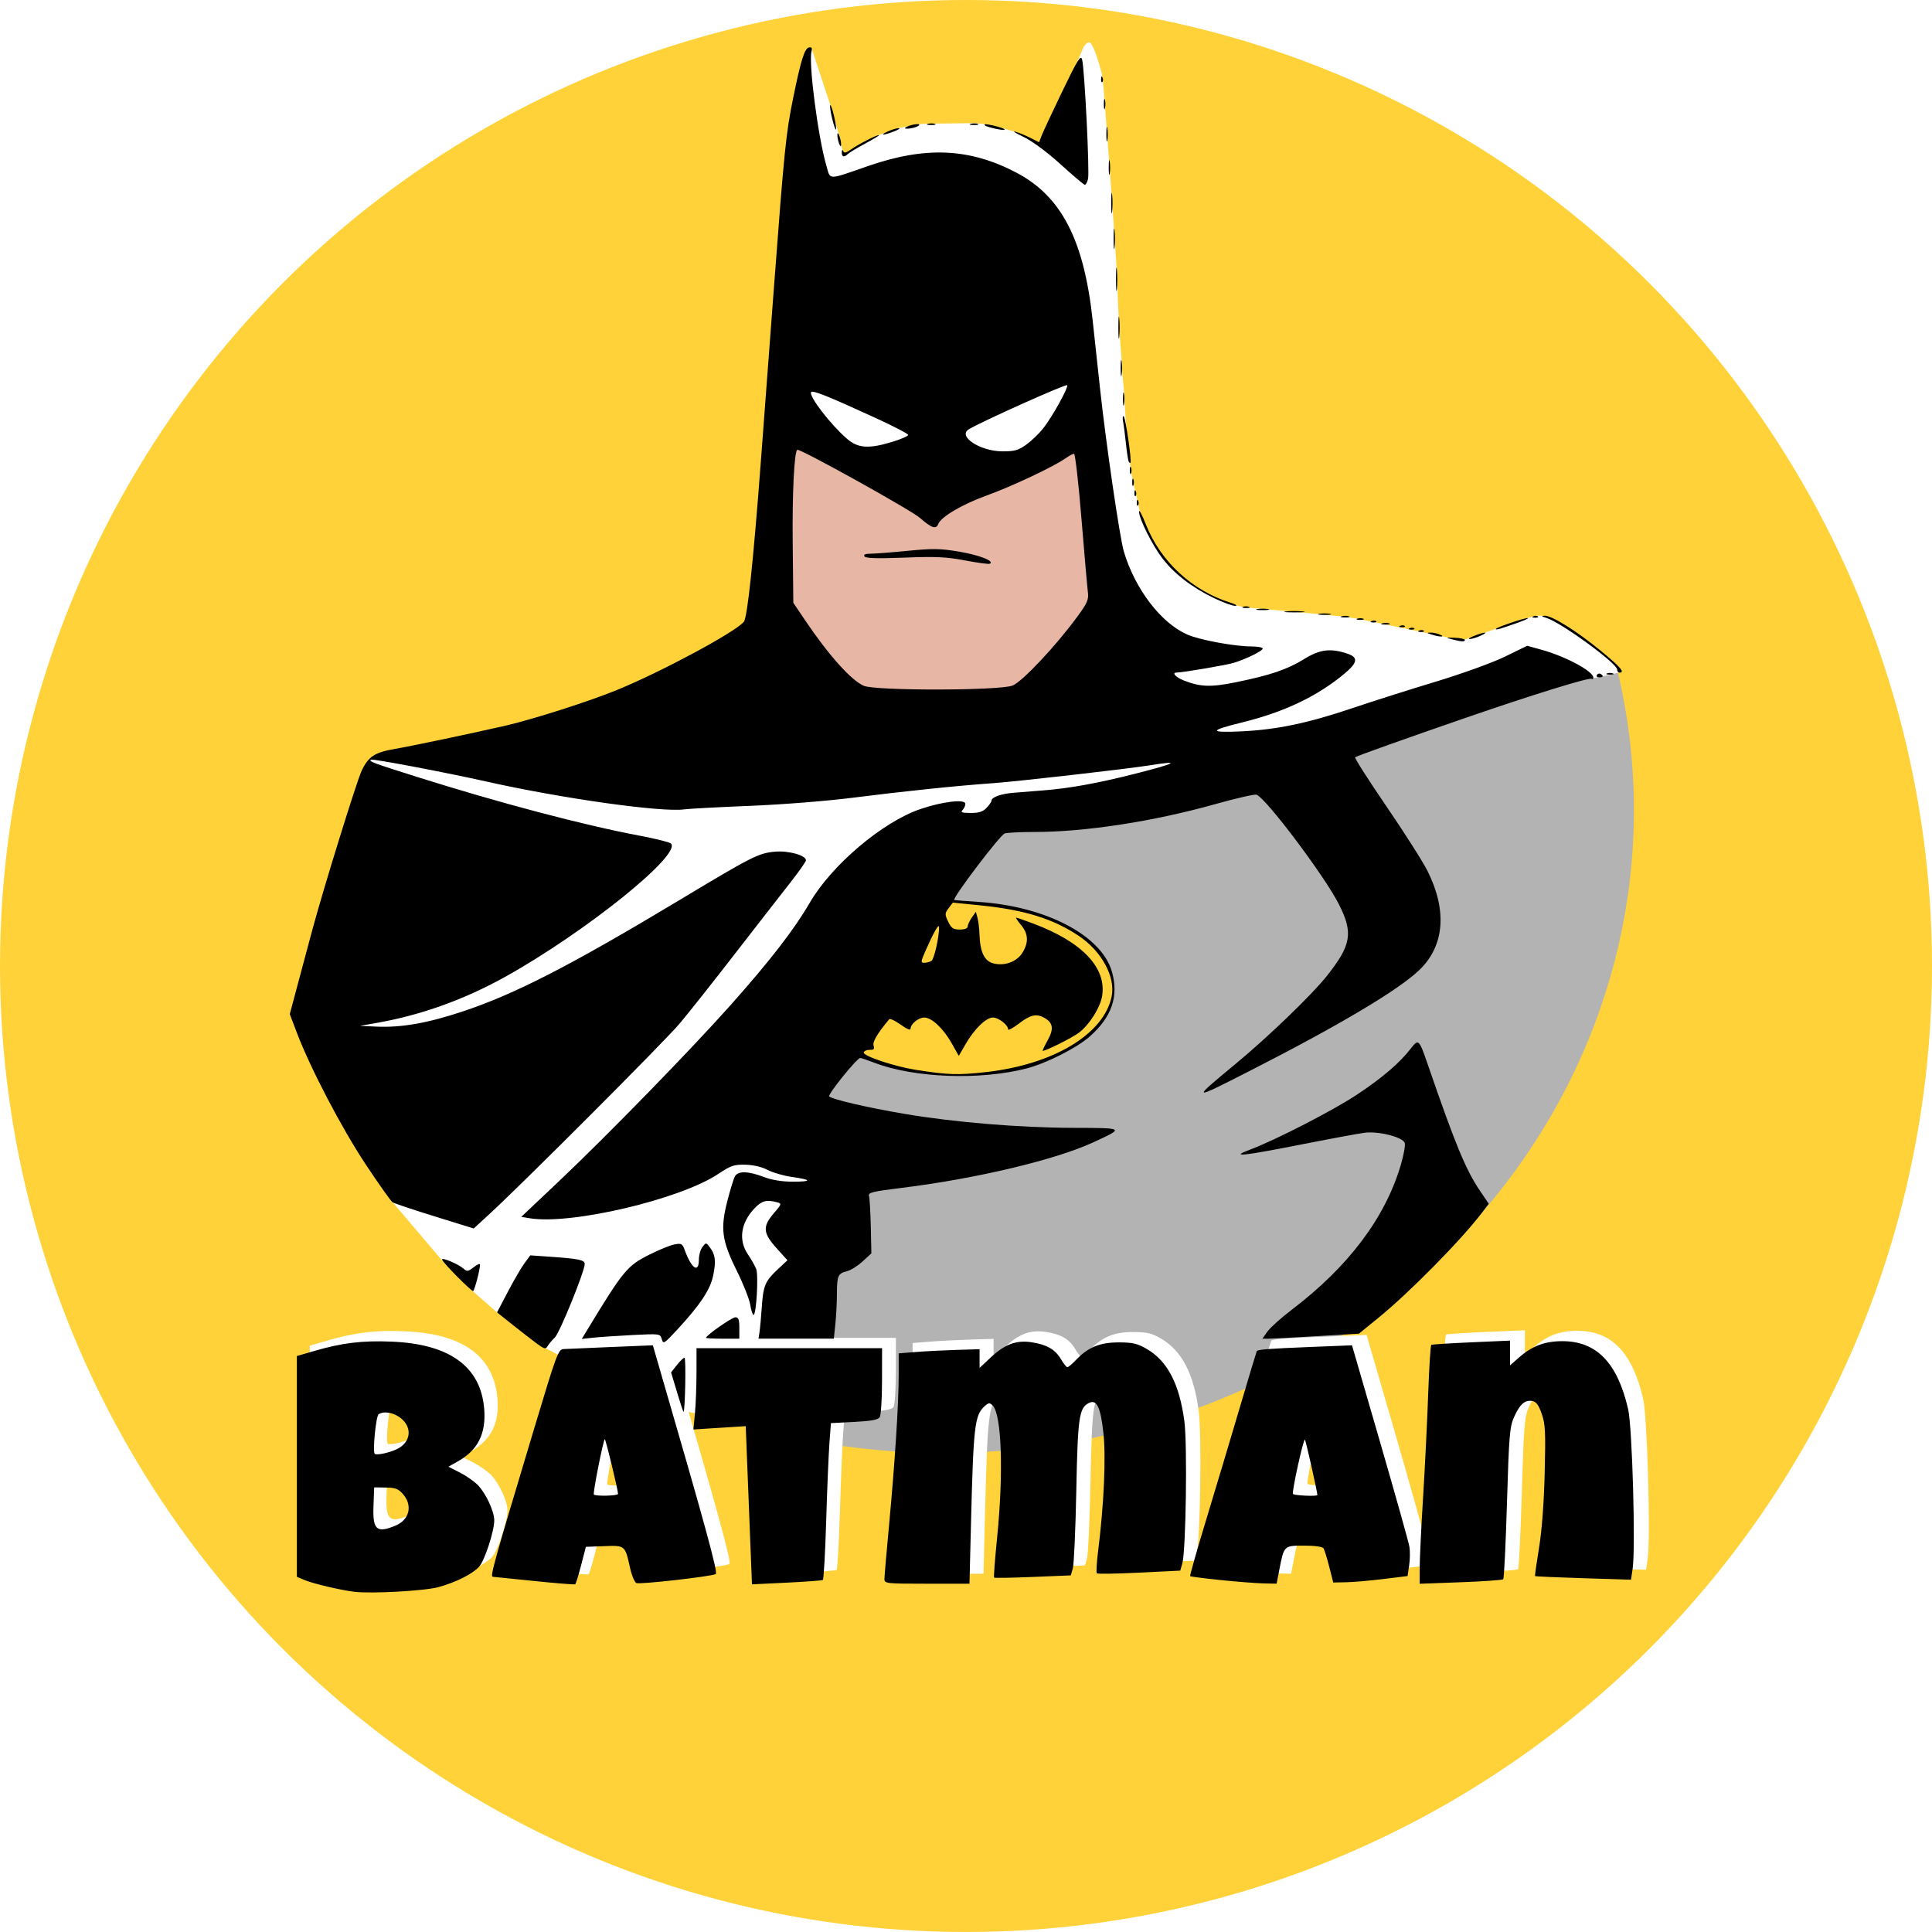 <?xml version="1.0" encoding="UTF-8" standalone="no"?>
<svg
   xmlns:dc="http://purl.org/dc/elements/1.1/"
   xmlns:cc="http://creativecommons.org/ns#"
   xmlns:rdf="http://www.w3.org/1999/02/22-rdf-syntax-ns#"
   xmlns:svg="http://www.w3.org/2000/svg"
   xmlns="http://www.w3.org/2000/svg"
   xmlns:sodipodi="http://sodipodi.sourceforge.net/DTD/sodipodi-0.dtd"
   xmlns:inkscape="http://www.inkscape.org/namespaces/inkscape"
   width="191.365mm"
   height="191.365mm"
   viewBox="0 0 191.365 191.365"
   version="1.1"
   id="svg8"
   inkscape:version="1.0.2-2 (e86c870879, 2021-01-15)"
   sodipodi:docname="dessin-02.svg">
  <defs
     id="defs2">
    <filter
       inkscape:collect="always"
       style="color-interpolation-filters:sRGB"
       id="filter883"
       x="-0"
       width="1"
       y="-0"
       height="1">
      <feGaussianBlur
         inkscape:collect="always"
         stdDeviation="0.022"
         id="feGaussianBlur885" />
    </filter>
  </defs>
  <sodipodi:namedview
     id="base"
     pagecolor="#ffffff"
     bordercolor="#666666"
     borderopacity="1.0"
     inkscape:pageopacity="0.0"
     inkscape:pageshadow="2"
     inkscape:zoom="0.49497475"
     inkscape:cx="-80.391267"
     inkscape:cy="491.24455"
     inkscape:document-units="mm"
     inkscape:current-layer="layer1"
     inkscape:document-rotation="0"
     showgrid="false"
     inkscape:window-width="1920"
     inkscape:window-height="1001"
     inkscape:window-x="2391"
     inkscape:window-y="-9"
     inkscape:window-maximized="1" />
  <g
     inkscape:label="Calque 1"
     inkscape:groupmode="layer"
     id="layer1"
     style="filter:url(#filter883)"
     transform="translate(-11.754,-5.703)">
    <g
       id="g1008">
      <circle
         style="fill:#ffd239;fill-opacity:1;stroke-width:0.245"
         id="path889"
         cx="107.437"
         cy="101.385"
         r="95.682" />
      <path
         style="fill:#ffffff;stroke:none;stroke-width:0.236px;stroke-linecap:butt;stroke-linejoin:miter;stroke-opacity:1"
         d="m 91.145,41.976 c 2.693,-0.505 7.069,1.346 9.257,2.356 2.188,1.01 9.257,-1.178 10.435,-1.683 1.178,-0.505 5.049,-2.188 6.227,-1.515 1.178,0.673 2.188,3.534 2.02,4.712 -0.168,1.178 -4.208,6.143 -5.806,6.48 -1.599,0.337 -6.311,0.842 -7.153,0.842 -0.842,0 -5.554,-0.589 -6.816,-0.842 -1.262,-0.252 -2.188,-0.168 -3.534,-1.094 -1.346,-0.926 -3.534,-1.178 -4.123,-3.029 -0.589,-1.851 -2.272,-5.554 -0.505,-6.227 z"
         id="path911" />
      <path
         style="fill:#e7b6a5;fill-opacity:1;stroke:none;stroke-width:0.236px;stroke-linecap:butt;stroke-linejoin:miter;stroke-opacity:1"
         d="m 105.956,75.636 c 0,0 7.658,-0.084 8.752,-0.757 1.094,-0.673 4.46,-4.292 4.628,-5.049 0.168,-0.757 1.683,-5.638 1.683,-6.648 0,-1.01 -0.337,-6.816 -0.505,-8.163 -0.168,-1.346 -1.515,-4.628 -1.515,-4.628 l -3.366,0.084 c 0,0 -5.386,2.609 -8.163,3.114 -2.777,0.505 -3.703,0.757 -6.059,-0.084 -2.356,-0.842 -4.881,-2.104 -5.554,-2.356 -0.673,-0.252 -3.787,-1.935 -4.376,-1.851 -0.589,0.084 -2.861,1.599 -2.861,1.599 l -0.168,11.445 v 6.648 c 0,0 2.861,3.45 3.198,3.871 0.337,0.421 6.816,4.376 7.153,4.376 0.337,0 7.153,-1.599 7.153,-1.599 z"
         id="path950" />
      <path
         id="path956"
         style="fill:#b3b3b3;fill-opacity:1;stroke:none;stroke-width:0.292"
         d="m 171.936,72.011 -0.006,0.003 -16.648,3.704 -19.279,6.188 -11.306,2.619 -9.283,1.547 -6.307,1.309 -6.545,5.117 -12.02,16.423 4.76,11.425 -2.499,10.592 -2.38,5.117 -0.709,4.377 -4.622,6.342 a 68.303,63.669 0 0 0 20.199,2.848 68.303,63.669 0 0 0 68.303,-63.669 68.303,63.669 0 0 0 -1.658,-13.942 z" />
      <path
         id="path954-9"
         style="fill:#ffffff;stroke-width:1;filter:url(#filter883)"
         d="m 1403.344,1031.752 -16.25,0.719 c -8.938,0.395 -16.521,0.873 -16.854,1.065 -0.332,0.191 -0.925,9.476 -1.316,20.631 -0.391,11.155 -1.351,30.631 -2.135,43.281 -0.784,12.65 -1.432,26.043 -1.436,29.762 v 0 l -0.012,6.762 17.25,-0.641 c 9.487,-0.352 17.533,-0.919 17.879,-1.262 0.345,-0.343 1.051,-14.796 1.568,-32.121 0.843,-28.214 1.151,-31.97 2.959,-36 2.432,-5.421 4.465,-7.264 7.539,-6.828 1.753,0.248 2.729,1.526 4.078,5.328 1.547,4.36 1.711,7.561 1.277,25 -0.314,12.618 -1.196,24.245 -2.391,31.5 -1.042,6.325 -1.787,11.627 -1.658,11.783 0.129,0.157 9.255,0.565 20.281,0.906 l 20.047,0.619 0.699,-4.652 c 1.279,-8.529 -0.159,-59.455 -1.891,-66.992 -4.488,-19.533 -13.264,-28.621 -27.639,-28.621 -7.432,0 -12.689,1.989 -18.314,6.928 l -3.686,3.236 v -5.201 z m -474.639,0.314 c -10.091,-0.101 -17.766,1.048 -28.111,4.061 l -7.25,2.111 v 46.404 46.406 l 3.367,1.406 c 3.561,1.488 14.762,4.133 20.633,4.871 7.104,0.893 29.563,-0.329 35.445,-1.928 7.385,-2.008 14.389,-5.518 17.172,-8.604 2.338,-2.592 6.395,-15.033 6.361,-19.504 -0.029,-3.772 -3.439,-11.15 -6.787,-14.688 -1.48,-1.564 -4.893,-3.967 -7.584,-5.34 l -4.893,-2.496 4.223,-2.397 c 8.195,-4.655 11.642,-11.622 10.82,-21.863 -1.43,-17.815 -14.497,-27.326 -38.91,-28.324 -1.555,-0.064 -3.045,-0.103 -4.486,-0.117 z m 270.022,0.133 c -4.768,0.086 -8.837,2.093 -13.576,6.525 l -4.807,4.496 v -3.926 -3.926 l -9.75,0.297 c -5.362,0.163 -13.013,0.555 -17,0.873 l -7.25,0.578 v 9.164 c 0,12.016 -1.614,37.114 -4.043,62.941 -1.075,11.427 -1.955,21.665 -1.955,22.75 0,1.891 0.748,1.975 17.883,1.975 h 17.881 l 0.66,-26.25 c 1.004,-39.943 1.547,-44.605 5.644,-48.312 1.742,-1.576 2.178,-1.621 3.445,-0.354 3.791,3.791 4.608,28.364 1.852,55.693 -0.903,8.953 -1.468,16.449 -1.254,16.658 0.214,0.209 7.559,0.085 16.32,-0.277 l 15.93,-0.658 0.859,-3 c 0.472,-1.65 1.122,-16.275 1.445,-32.5 0.613,-30.753 1.171,-34.774 5.123,-36.889 3.407,-1.823 5.037,1.403 6.264,12.4 1.135,10.178 0.24,30.261 -2.217,49.77 -0.608,4.83 -0.85,9.038 -0.537,9.352 0.313,0.313 8.331,0.185 17.816,-0.283 l 17.248,-0.85 0.863,-3 c 1.521,-5.281 2.164,-50.116 0.859,-59.848 -2.097,-15.64 -7.074,-25.217 -15.742,-30.297 -3.959,-2.32 -5.901,-2.782 -11.791,-2.793 -7.933,-0.017 -12.937,2.026 -17.99,7.346 -1.615,1.7 -3.258,3.092 -3.65,3.092 -0.393,0 -1.627,-1.549 -2.742,-3.439 -2.398,-4.065 -5.975,-6.109 -12.357,-7.066 -1.191,-0.179 -2.329,-0.262 -3.43,-0.242 z m -155.738,1.531 -17.572,0.723 c -9.665,0.397 -18.641,0.783 -19.949,0.857 -2.236,0.127 -2.961,2.074 -12.137,32.637 -17.394,57.935 -18.806,62.994 -17.619,63.09 0.623,0.051 8.558,0.857 17.633,1.791 9.075,0.934 16.725,1.546 17,1.357 0.275,-0.189 1.4,-3.807 2.5,-8.041 l 2,-7.697 7.693,-0.291 c 8.83,-0.334 8.761,-0.393 10.873,9.141 0.713,3.218 1.916,6.09 2.674,6.381 1.639,0.629 31.738,-2.79 33.353,-3.789 1.001,-0.619 -4.439,-20.497 -24.309,-88.801 z m 293.904,0 -18.023,0.721 c -16.921,0.677 -21.496,1.032 -22.01,1.709 -0.117,0.155 -3.269,10.633 -7.004,23.283 -3.735,12.65 -10.07,33.795 -14.076,46.99 -4.007,13.196 -7.128,24.149 -6.938,24.34 0.191,0.191 5.894,0.922 12.674,1.625 6.78,0.703 14.884,1.337 18.008,1.41 l 5.678,0.135 1.115,-5.75 c 2.001,-10.316 1.934,-10.25 10.447,-10.25 4.507,0 7.74,0.45 8.166,1.139 0.388,0.627 1.463,4.115 2.391,7.75 l 1.688,6.611 5.418,-0.103 c 2.98,-0.057 10.01,-0.668 15.623,-1.357 l 10.205,-1.254 0.666,-4.449 c 0.367,-2.447 0.422,-5.966 0.121,-7.82 -0.301,-1.855 -5.857,-21.675 -12.348,-44.049 z m -275.549,1.213 -0.01,10.25 c 0,5.638 -0.297,13.325 -0.652,17.086 l -0.644,6.838 10.996,-0.701 10.998,-0.701 0.644,16.363 c 0.355,9 0.946,23.964 1.312,33.252 l 0.666,16.887 14.553,-0.707 c 8.004,-0.389 14.859,-0.896 15.232,-1.127 0.373,-0.23 1.005,-11.336 1.406,-24.68 0.401,-13.343 1.015,-28.085 1.363,-32.76 l 0.633,-8.5 9.791,-0.506 c 7.18,-0.371 10.041,-0.904 10.734,-2 0.52,-0.822 0.952,-7.682 0.959,-15.244 l 0.016,-13.75 h -39 z m -130.992,27.016 c 2.207,-0.079 4.865,0.846 6.916,2.572 4.7,3.955 3.901,9.941 -1.703,12.758 -3.138,1.577 -8.75,2.791 -9.488,2.053 -0.955,-0.955 0.521,-15.902 1.643,-16.635 0.718,-0.469 1.63,-0.712 2.633,-0.748 z m 92.42,11.223 c 0.331,-0.33 5.599,21.392 5.582,23.012 -0.02,0.817 -9.369,1.055 -10.166,0.258 -0.475,-0.475 3.876,-22.561 4.584,-23.27 z m 294.338,0.192 c 0.37,0.37 5.234,22.003 5.234,23.279 0,0.669 -9.914,0.226 -10.262,-0.459 -0.514,-1.014 4.423,-23.425 5.027,-22.82 z m -391.266,20.07 4.898,0.07 c 4.048,0.06 5.307,0.548 7.25,2.807 4.125,4.795 2.683,10.75 -3.197,13.207 -7.904,3.303 -9.617,1.788 -9.246,-8.172 z"
         transform="matrix(0.236,0,0,0.236,-168.391,-106.029)" />
      <path
         style="fill:#ffd239;fill-opacity:1;stroke:none;stroke-width:0.236px;stroke-linecap:butt;stroke-linejoin:miter;stroke-opacity:1"
         d="m 106.132,95.106 1.822,0.064 2.693,0.284 3.24,0.621 1.441,0.515 2.251,0.999 1.599,1.005 1.131,1.052 0.889,1.21 0.61,1.289 0.189,0.81 0.042,0.705 -0.016,0.252 -0.095,0.842 -0.458,1.21 -0.615,0.905 -0.836,0.978 -0.763,0.647 -1.294,0.91 -1.278,0.7 -1.099,0.484 -1.515,0.579 -1.62,0.4 -1.567,0.316 -1.709,0.195 -1.667,0.121 -1.173,0.016 -0.594,-0.026 -1.415,-0.11 -0.947,-0.11 -0.484,-0.063 -1.278,-0.221 -1.504,-0.342 -0.31,-0.089 -1.63,-0.542 -1.015,-0.489 -0.189,-0.51 0.216,-4.597 3.058,-4.668 3.332,-4.79 1.785,-0.536 z"
         id="path993" />
      <path
         style="fill:#ffffff;stroke:none;stroke-width:0.236px;stroke-linecap:butt;stroke-linejoin:miter;stroke-opacity:1"
         d="m 50.5,124.612 4.965,5.849 3.093,3.114 2.429,2.121 4.471,3.454 0.442,0.147 c 0,0 8.71,4.544 9.804,5.049 1.094,0.505 5.675,1.535 5.675,1.535 l 10.176,-3.042 1.25,-11.901 2.499,-10.592 -7.692,-6.001 14.952,-21.847 6.545,-5.117 12.674,-2.023 14.221,-3.451 -11.663,-3.272 -22.85,1.547 -49.091,0.298 -3.373,0.165 -0.631,0.21 -0.252,0.505 -4.134,20.304 -3.556,4.492 8.911,10.861 z"
         id="path995" />
      <path
         style="fill:#ffffff;stroke:none;stroke-width:0.236px;stroke-linecap:butt;stroke-linejoin:miter;stroke-opacity:1"
         d="m 91.524,10.695 c 0,0 0.372,-0.357 0.476,-0.312 0.104,0.045 0.164,0.164 0.164,0.164 l 1.874,5.683 0.893,3.079 0.134,0.729 0.138,0.527 c 0,0 0.026,0.2 0.118,0.26 0.092,0.06 0.334,0.055 0.334,0.055 l 0.245,-0.163 2.837,-1.635 0.736,-0.232 0.281,-0.074 0.88,-0.364 1.193,-0.234 0.744,-0.171 1.27,-0.068 0.174,0.053 0.279,-0.045 4.008,-0.047 1.42,0.137 1.253,0.333 1.621,0.48 2.89,1.607 2.924,-8.52 0.61,-1.431 c 0,0 0.295,-0.673 0.673,-0.589 0.379,0.084 1.189,2.856 1.278,3.508 0.089,0.652 0.957,12.523 0.957,12.523 l 0.233,3.394 0.197,2.942 c 0,0 0.082,0.721 0.063,1.157 -0.019,0.435 0.19,4.853 0.19,4.853 0,0 0.269,3.212 0.269,3.696 0,0.484 0.27,2.864 0.262,3.266 -0.007,0.402 0.231,3.838 0.335,4.671 0.104,0.833 0.309,2.436 0.309,2.436 l 0.227,1.164 0.238,1.082 0.234,0.885 0.212,1.119 0.443,1.052 0.922,1.919 0.841,1.257 0.759,0.9 0.826,0.781 1.03,0.859 0.896,0.606 1.023,0.595 0.933,0.446 1.491,0.547 1.138,0.286 c 0,0 8.189,0.71 10.242,0.978 2.053,0.268 10.921,2.309 11.392,2.264 0.471,-0.045 6.749,-2.48 7.56,-2.435 0.811,0.045 1.696,0.543 1.696,0.543 l 3.63,2.447 1.168,0.915 1.145,1.049 0.275,0.446 0.041,0.219 -0.822,0.234 -1.848,0.368 -5.924,-0.8 c 0,0 -14.757,3.868 -14.4,4.046 0.357,0.179 -14.102,4.106 -14.102,4.106 l -6.069,-1.666 -5.653,-4.701 -1.964,-10.056 -2.44,-19.874 -3.094,-8.271 -16.716,-4.479 -8.394,-8.076 z"
         id="path997" />
      <path
         style="fill:#000000;stroke-width:0.236"
         d="m 46.814,163.366 c -1.383,-0.174 -4.023,-0.797 -4.862,-1.148 l -0.793,-0.331 v -10.934 -10.934 l 1.708,-0.498 c 2.786,-0.811 4.75,-1.049 7.681,-0.929 5.752,0.235 8.831,2.476 9.168,6.674 0.194,2.413 -0.619,4.054 -2.55,5.151 l -0.995,0.565 1.153,0.588 c 0.634,0.323 1.438,0.89 1.787,1.258 0.789,0.834 1.592,2.572 1.599,3.461 0.008,1.053 -0.948,3.985 -1.499,4.596 -0.656,0.727 -2.306,1.554 -4.046,2.027 -1.386,0.377 -6.678,0.665 -8.352,0.454 z m 4.112,-6.549 c 1.386,-0.579 1.725,-1.982 0.753,-3.112 -0.458,-0.532 -0.755,-0.647 -1.708,-0.661 l -1.154,-0.017 -0.07,1.865 c -0.087,2.347 0.316,2.704 2.179,1.925 z m 0.181,-7.596 c 1.321,-0.664 1.509,-2.074 0.401,-3.006 -0.703,-0.592 -1.708,-0.784 -2.25,-0.43 -0.264,0.173 -0.612,3.694 -0.387,3.919 0.174,0.174 1.496,-0.112 2.235,-0.484 z m 13.614,13.085 c -2.138,-0.22 -4.008,-0.41 -4.155,-0.422 -0.28,-0.023 0.053,-1.215 4.152,-14.866 2.162,-7.201 2.332,-7.66 2.859,-7.69 0.308,-0.018 2.423,-0.108 4.701,-0.202 l 4.14,-0.17 0.504,1.734 c 4.682,16.094 5.964,20.778 5.728,20.923 -0.381,0.235 -7.473,1.041 -7.859,0.893 -0.179,-0.069 -0.462,-0.745 -0.63,-1.503 -0.498,-2.246 -0.482,-2.233 -2.562,-2.154 l -1.813,0.069 -0.471,1.814 c -0.259,0.998 -0.524,1.85 -0.589,1.895 -0.065,0.044 -1.867,-0.099 -4.006,-0.32 z m 8.249,-8.631 c 0.004,-0.38 -1.237,-5.5 -1.315,-5.422 -0.167,0.167 -1.192,5.371 -1.08,5.483 0.188,0.188 2.393,0.132 2.395,-0.061 z m 13.109,4.98 c -0.086,-2.188 -0.226,-5.714 -0.309,-7.835 l -0.152,-3.856 -2.591,0.165 -2.591,0.165 0.152,-1.611 c 0.084,-0.886 0.153,-2.698 0.154,-4.026 l 0.002,-2.415 h 9.189 9.189 l -0.004,3.24 c -0.002,1.782 -0.104,3.398 -0.226,3.592 -0.163,0.258 -0.838,0.384 -2.529,0.471 l -2.307,0.119 -0.149,2.003 c -0.082,1.102 -0.227,4.575 -0.321,7.719 -0.095,3.144 -0.244,5.761 -0.332,5.815 -0.088,0.054 -1.703,0.174 -3.589,0.265 l -3.429,0.167 z m 13.278,3.449 c 0,-0.256 0.207,-2.668 0.46,-5.36 0.572,-6.086 0.952,-11.999 0.953,-14.831 l 4.7e-4,-2.159 1.708,-0.136 c 0.94,-0.075 2.742,-0.168 4.006,-0.206 l 2.297,-0.07 v 0.925 0.925 l 1.132,-1.059 c 1.374,-1.285 2.51,-1.705 4.007,-1.481 1.504,0.226 2.347,0.707 2.912,1.665 0.263,0.446 0.554,0.81 0.646,0.81 0.092,0 0.48,-0.328 0.86,-0.728 1.191,-1.253 2.369,-1.735 4.239,-1.731 1.388,0.003 1.846,0.111 2.779,0.658 2.043,1.197 3.215,3.454 3.709,7.139 0.307,2.293 0.156,12.857 -0.203,14.101 l -0.204,0.707 -4.064,0.201 c -2.235,0.11 -4.124,0.14 -4.198,0.066 -0.074,-0.074 -0.017,-1.065 0.126,-2.203 0.579,-4.597 0.79,-9.329 0.522,-11.727 -0.289,-2.591 -0.673,-3.351 -1.476,-2.922 -0.931,0.498 -1.063,1.445 -1.207,8.692 -0.076,3.823 -0.23,7.269 -0.341,7.658 l -0.202,0.707 -3.754,0.155 c -2.064,0.085 -3.795,0.115 -3.845,0.066 -0.05,-0.049 0.083,-1.816 0.295,-3.925 0.65,-6.439 0.457,-12.229 -0.436,-13.123 -0.299,-0.299 -0.401,-0.288 -0.812,0.083 -0.965,0.874 -1.094,1.972 -1.33,11.384 l -0.155,6.185 h -4.213 c -4.037,0 -4.213,-0.019 -4.213,-0.465 z m 33.264,0.101 c -1.598,-0.166 -2.942,-0.338 -2.986,-0.383 -0.045,-0.045 0.691,-2.626 1.635,-5.735 0.944,-3.109 2.437,-8.092 3.317,-11.072 0.88,-2.981 1.623,-5.449 1.65,-5.486 0.121,-0.159 1.199,-0.243 5.186,-0.403 l 4.247,-0.17 2.78,9.585 c 1.529,5.272 2.838,9.942 2.909,10.379 0.071,0.437 0.058,1.266 -0.028,1.843 l -0.157,1.048 -2.404,0.295 c -1.322,0.162 -2.979,0.306 -3.681,0.32 l -1.277,0.024 -0.397,-1.557 c -0.218,-0.857 -0.472,-1.678 -0.563,-1.826 -0.1,-0.162 -0.862,-0.269 -1.924,-0.269 -2.006,0 -1.99,-0.016 -2.461,2.415 l -0.263,1.355 -1.338,-0.031 c -0.736,-0.017 -2.645,-0.167 -4.243,-0.332 z m 9.62,-8.422 c 0,-0.301 -1.146,-5.398 -1.234,-5.485 -0.142,-0.142 -1.306,5.138 -1.184,5.377 0.082,0.161 2.418,0.266 2.418,0.108 z m 10.134,7.199 c 8.9e-4,-0.876 0.153,-4.032 0.338,-7.013 0.185,-2.981 0.411,-7.57 0.503,-10.198 0.092,-2.628 0.232,-4.816 0.31,-4.861 0.078,-0.045 1.865,-0.158 3.971,-0.251 l 3.829,-0.169 v 1.225 1.225 l 0.868,-0.762 c 1.325,-1.164 2.564,-1.632 4.316,-1.632 3.387,0 5.455,2.141 6.513,6.744 0.408,1.776 0.746,13.775 0.445,15.785 l -0.164,1.096 -4.724,-0.146 c -2.598,-0.08 -4.749,-0.176 -4.779,-0.213 -0.03,-0.037 0.146,-1.286 0.391,-2.777 0.282,-1.71 0.489,-4.449 0.563,-7.422 0.102,-4.109 0.064,-4.863 -0.301,-5.891 -0.318,-0.896 -0.548,-1.197 -0.961,-1.255 -0.724,-0.103 -1.203,0.331 -1.776,1.609 -0.426,0.95 -0.499,1.835 -0.697,8.482 -0.122,4.082 -0.288,7.488 -0.37,7.569 -0.081,0.081 -1.977,0.214 -4.212,0.297 l -4.065,0.151 0.003,-1.593 z m -73.556,-17.362 -0.594,-1.98 0.569,-0.727 c 0.313,-0.4 0.656,-0.727 0.762,-0.727 0.158,0 0.066,5.172 -0.095,5.358 -0.027,0.031 -0.316,-0.834 -0.643,-1.924 z m -13.874,-4.824 c -0.46,-0.337 -1.539,-1.173 -2.398,-1.857 l -1.561,-1.243 1.078,-2.055 c 0.593,-1.13 1.334,-2.402 1.647,-2.825 l 0.569,-0.77 1.929,0.134 c 2.871,0.2 3.46,0.322 3.46,0.716 0,0.727 -2.478,6.834 -2.956,7.286 -0.275,0.26 -0.597,0.643 -0.716,0.851 -0.19,0.334 -0.314,0.306 -1.052,-0.236 z m 12.357,-0.452 c -0.155,-0.54 -0.18,-0.544 -2.893,-0.406 -1.505,0.077 -3.253,0.195 -3.883,0.262 l -1.146,0.123 0.543,-0.895 c 3.575,-5.892 3.952,-6.349 6.148,-7.452 0.95,-0.477 2.069,-0.933 2.487,-1.013 0.68,-0.13 0.787,-0.073 1.006,0.532 0.682,1.879 1.414,2.374 1.414,0.957 0,-0.429 0.159,-0.985 0.353,-1.237 0.349,-0.452 0.358,-0.452 0.717,0.014 0.563,0.729 0.644,1.381 0.348,2.807 -0.296,1.426 -1.296,2.925 -3.628,5.44 -1.234,1.331 -1.32,1.382 -1.467,0.868 z m 4.384,-0.133 c 0,-0.238 2.567,-2.031 2.908,-2.031 0.306,0 0.391,0.23 0.391,1.06 v 1.06 h -1.649 c -0.907,0 -1.649,-0.04 -1.649,-0.089 z m 5.296,-0.559 c 0.055,-0.356 0.158,-1.475 0.228,-2.486 0.148,-2.142 0.33,-2.569 1.598,-3.754 l 0.941,-0.88 -1.086,-1.208 c -1.342,-1.493 -1.391,-2.129 -0.265,-3.444 0.804,-0.939 0.81,-0.961 0.295,-1.099 -1.021,-0.274 -1.501,-0.139 -2.215,0.618 -1.358,1.442 -1.599,3.14 -0.645,4.546 0.336,0.495 0.707,1.154 0.825,1.462 0.236,0.62 0.009,4.536 -0.263,4.536 -0.094,0 -0.242,-0.451 -0.329,-1.001 -0.087,-0.551 -0.69,-2.072 -1.339,-3.381 -1.482,-2.987 -1.637,-4.145 -0.925,-6.917 0.282,-1.095 0.614,-2.182 0.739,-2.415 0.3,-0.561 1.301,-0.544 2.858,0.048 0.805,0.306 1.81,0.471 2.869,0.471 1.945,1.4e-4 1.91,-0.187 -0.089,-0.47 -0.8,-0.113 -1.876,-0.425 -2.391,-0.694 -0.573,-0.298 -1.43,-0.5 -2.206,-0.518 -1.114,-0.026 -1.443,0.086 -2.686,0.916 -3.774,2.52 -14.591,5.064 -18.666,4.39 l -0.846,-0.14 3.563,-3.366 c 4.862,-4.593 13.179,-13.122 17.171,-17.609 3.922,-4.408 6.307,-7.492 7.842,-10.138 2.158,-3.72 7.192,-7.989 10.937,-9.272 2.202,-0.755 4.474,-1.022 4.474,-0.526 0,0.186 -0.127,0.466 -0.283,0.622 -0.22,0.22 -0.039,0.283 0.816,0.283 0.826,0 1.217,-0.128 1.579,-0.516 0.264,-0.284 0.48,-0.598 0.48,-0.699 0,-0.346 0.937,-0.684 2.176,-0.784 0.682,-0.056 2.036,-0.164 3.008,-0.241 2.579,-0.204 5.382,-0.715 9.077,-1.654 4.082,-1.037 4.591,-1.335 1.408,-0.824 -2.216,0.356 -13.2,1.608 -15.551,1.772 -3.5,0.245 -8.912,0.806 -13.784,1.428 -2.616,0.334 -7.03,0.684 -10.25,0.814 -3.11,0.125 -6.048,0.282 -6.528,0.349 -2.218,0.309 -12.087,-1.076 -19.482,-2.734 -4.175,-0.936 -11.427,-2.31 -11.552,-2.189 -0.191,0.184 0.15,0.311 4.578,1.709 8.157,2.574 16.461,4.767 21.996,5.809 1.602,0.302 3.021,0.655 3.152,0.787 1.09,1.09 -8.498,8.799 -16.433,13.212 -4.018,2.235 -8.297,3.775 -12.606,4.537 l -1.767,0.313 1.649,0.074 c 2.467,0.111 5.064,-0.347 8.548,-1.508 5.205,-1.735 10.702,-4.563 21.612,-11.121 7.042,-4.233 7.673,-4.552 9.293,-4.699 1.341,-0.122 3.077,0.361 3.077,0.856 0,0.131 -0.734,1.17 -1.63,2.309 -0.897,1.14 -3.354,4.299 -5.461,7.02 -2.107,2.721 -4.544,5.796 -5.416,6.833 -1.486,1.767 -15.44,15.743 -18.85,18.879 l -1.55,1.426 -3.869,-1.199 c -2.128,-0.659 -4.004,-1.286 -4.17,-1.394 -0.166,-0.107 -1.365,-1.798 -2.665,-3.759 -2.372,-3.577 -5.47,-9.498 -6.804,-13.004 l -0.714,-1.877 0.82,-3.071 c 0.451,-1.689 1.091,-4.078 1.423,-5.309 1.103,-4.094 4.383,-14.678 4.871,-15.716 0.665,-1.415 1.287,-1.825 3.29,-2.171 1.681,-0.29 7.586,-1.531 10.919,-2.294 2.725,-0.624 8.314,-2.41 11.074,-3.539 4.414,-1.805 11.729,-5.736 12.578,-6.759 0.346,-0.417 0.935,-5.944 1.662,-15.585 0.264,-3.499 0.854,-11.345 1.312,-17.436 1.036,-13.781 1.194,-15.343 1.909,-18.85 0.769,-3.777 1.132,-4.934 1.573,-5.021 0.263,-0.052 0.334,0.06 0.247,0.391 -0.305,1.166 0.643,8.472 1.467,11.306 0.428,1.471 0.057,1.465 4.111,0.059 5.699,-1.976 10.052,-1.79 14.683,0.629 4.486,2.343 6.725,6.666 7.586,14.642 0.204,1.892 0.532,4.925 0.728,6.739 0.589,5.448 1.953,14.789 2.359,16.156 1.101,3.71 3.669,7.076 6.279,8.23 1.198,0.53 4.683,1.179 6.331,1.179 0.631,0 1.147,0.094 1.147,0.21 0,0.229 -1.518,0.983 -2.827,1.405 -0.677,0.218 -5.084,0.971 -5.714,0.976 -0.492,0.004 -0.071,0.463 0.707,0.772 1.651,0.655 2.688,0.692 5.18,0.184 3.405,-0.694 5.102,-1.27 6.748,-2.29 1.557,-0.965 2.607,-1.1 4.272,-0.55 1.118,0.369 1.053,0.886 -0.246,1.972 -2.715,2.27 -6.002,3.833 -10.24,4.87 -3.198,0.783 -3.198,1.015 0,0.864 3.499,-0.165 6.61,-0.814 10.975,-2.291 1.934,-0.654 5.636,-1.831 8.228,-2.614 2.655,-0.803 5.674,-1.894 6.915,-2.499 l 2.203,-1.074 1.431,0.398 c 2.406,0.669 5.12,2.132 5.12,2.761 0,0.128 -0.083,0.181 -0.184,0.118 -0.254,-0.157 -5.84,1.574 -12.512,3.876 -5.859,2.022 -10.639,3.727 -10.902,3.89 -0.086,0.053 1.311,2.244 3.104,4.868 1.794,2.624 3.63,5.513 4.081,6.42 1.945,3.912 1.659,7.376 -0.805,9.768 -2.023,1.963 -7.952,5.492 -16.829,10.016 -5.797,2.954 -5.802,2.951 -1.391,-0.698 3.22,-2.665 7.566,-6.853 9.039,-8.712 2.434,-3.072 2.634,-4.261 1.191,-7.107 -1.417,-2.795 -7.193,-10.479 -8.153,-10.848 -0.176,-0.068 -2.046,0.361 -4.155,0.952 -6.066,1.701 -12.832,2.741 -17.826,2.741 -1.42,0 -2.755,0.066 -2.967,0.148 -0.494,0.19 -5.222,6.428 -4.997,6.594 0.023,0.017 1.105,0.1 2.405,0.184 6.656,0.432 12.166,3.307 13.208,6.892 0.707,2.433 -0.002,4.514 -2.194,6.443 -1.295,1.14 -4.286,2.651 -6.257,3.162 -4.562,1.182 -11.099,0.945 -15.014,-0.545 -0.713,-0.271 -1.368,-0.493 -1.455,-0.493 -0.324,-2.3e-4 -3.256,3.63 -3.077,3.809 0.297,0.297 3.803,1.109 7.47,1.73 4.909,0.832 11.356,1.366 16.657,1.382 5.181,0.015 5.151,-0.007 2.006,1.446 -3.739,1.727 -11.659,3.607 -18.976,4.503 -2.846,0.348 -3.319,0.464 -3.217,0.786 0.066,0.208 0.147,1.575 0.179,3.038 l 0.059,2.66 -0.872,0.801 c -0.48,0.44 -1.169,0.873 -1.532,0.962 -0.904,0.221 -1.005,0.446 -1.009,2.234 -0.002,0.856 -0.072,2.208 -0.155,3.004 l -0.151,1.448 h -3.731 -3.731 z M 109.412,111.894 c 6.664,-0.743 11.67,-3.749 12.447,-7.475 0.407,-1.95 -0.989,-4.515 -3.287,-6.04 -2.53,-1.679 -5.36,-2.557 -9.641,-2.99 l -2.798,-0.283 -0.417,0.553 c -0.386,0.512 -0.389,0.611 -0.045,1.333 0.311,0.652 0.501,0.781 1.153,0.781 0.477,0 0.781,-0.117 0.781,-0.301 0,-0.166 0.181,-0.56 0.403,-0.877 l 0.403,-0.576 0.162,0.582 c 0.089,0.32 0.179,1.059 0.199,1.643 0.061,1.775 0.483,2.653 1.385,2.885 1.112,0.286 2.328,-0.171 2.884,-1.083 0.617,-1.013 0.569,-1.865 -0.156,-2.726 -0.336,-0.399 -0.55,-0.725 -0.477,-0.725 0.073,0 0.849,0.269 1.723,0.599 4.838,1.821 7.257,4.383 6.784,7.185 -0.194,1.147 -1.253,2.819 -2.283,3.605 -0.661,0.504 -3.253,1.806 -3.596,1.806 -0.052,0 0.169,-0.472 0.492,-1.049 0.636,-1.139 0.533,-1.758 -0.374,-2.244 -0.766,-0.41 -1.346,-0.273 -2.466,0.582 -0.593,0.453 -1.078,0.718 -1.078,0.589 0,-0.44 -0.942,-1.177 -1.504,-1.177 -0.687,0 -1.846,1.131 -2.73,2.665 l -0.653,1.134 -0.719,-1.274 c -0.815,-1.445 -1.97,-2.525 -2.7,-2.525 -0.572,0 -1.355,0.635 -1.355,1.098 0,0.204 -0.352,0.063 -0.985,-0.395 -0.542,-0.392 -1.053,-0.632 -1.136,-0.532 -1.172,1.405 -1.664,2.237 -1.545,2.612 0.106,0.334 0.02,0.431 -0.371,0.416 -0.28,-0.011 -0.552,0.103 -0.604,0.252 -0.117,0.337 3.005,1.387 5.113,1.72 3.231,0.51 4.202,0.542 6.99,0.231 z m -5.394,-11.02 c 0.267,-0.169 0.771,-2.411 0.749,-3.337 -0.009,-0.402 -0.519,0.484 -1.321,2.297 -0.496,1.121 -0.509,1.237 -0.138,1.233 0.225,-0.002 0.544,-0.089 0.71,-0.194 z m 8.029,-27.266 c 0.975,-0.39 4.319,-3.953 6.454,-6.877 0.96,-1.315 1.102,-1.651 1.007,-2.386 -0.061,-0.47 -0.347,-3.745 -0.636,-7.276 -0.289,-3.531 -0.62,-6.421 -0.735,-6.421 -0.115,0 -0.491,0.2 -0.835,0.445 -1.163,0.827 -5.324,2.791 -7.812,3.687 -2.41,0.868 -4.526,2.112 -4.799,2.821 -0.214,0.558 -0.662,0.412 -1.799,-0.587 -0.911,-0.8 -11.985,-6.948 -12.174,-6.759 -0.302,0.302 -0.496,4.319 -0.446,9.245 l 0.06,5.907 1.208,1.791 c 2.304,3.414 4.526,5.891 5.773,6.433 1.158,0.504 13.465,0.484 14.733,-0.023 z m -4.677,-12.389 c -1.847,-0.354 -2.902,-0.404 -6.033,-0.284 -2.721,0.104 -3.842,0.069 -3.961,-0.123 -0.111,-0.18 0.091,-0.267 0.614,-0.266 0.429,8.9e-4 2.088,-0.127 3.688,-0.285 2.495,-0.246 3.22,-0.233 5.102,0.087 2.004,0.341 3.503,0.933 3.022,1.194 -0.107,0.058 -1.201,-0.088 -2.432,-0.324 z m 6.047,-11.483 c 0.514,-0.372 1.26,-1.088 1.657,-1.59 0.884,-1.116 2.498,-4.015 2.389,-4.29 -0.068,-0.171 -8.421,3.571 -9.742,4.365 -1.152,0.692 1.112,2.182 3.324,2.188 1.212,0.004 1.583,-0.102 2.371,-0.673 z m -13.259,-0.275 c 0.856,-0.264 1.556,-0.569 1.556,-0.677 0,-0.108 -1.405,-0.841 -3.122,-1.63 -4.917,-2.258 -6.414,-2.856 -6.506,-2.597 -0.169,0.473 1.955,3.216 3.575,4.618 1.078,0.933 2.174,1.002 4.496,0.285 z m 37.138,88.129 c 0.278,-0.391 1.369,-1.368 2.425,-2.171 5.612,-4.272 9.248,-9.107 10.787,-14.345 0.29,-0.987 0.462,-1.963 0.383,-2.17 -0.225,-0.585 -2.612,-1.183 -3.994,-0.999 -0.644,0.085 -3.572,0.629 -6.506,1.208 -5.557,1.097 -6.86,1.225 -4.864,0.479 2.583,-0.966 8.384,-3.954 10.721,-5.522 2.538,-1.703 4.121,-3.064 5.251,-4.515 0.764,-0.981 0.81,-0.936 1.698,1.645 2.702,7.857 3.755,10.401 5.158,12.464 l 0.862,1.268 -0.646,0.853 c -2.065,2.727 -7.216,7.956 -10.325,10.481 l -1.89,1.535 -4.204,0.25 c -2.312,0.138 -4.464,0.25 -4.783,0.25 h -0.579 z m -80.298,-5.481 c -0.806,-0.813 -1.466,-1.557 -1.466,-1.653 0,-0.233 1.65,0.468 2.135,0.906 0.341,0.309 0.455,0.293 1.01,-0.144 0.344,-0.271 0.625,-0.386 0.625,-0.257 0,0.509 -0.561,2.627 -0.695,2.627 -0.079,0 -0.803,-0.666 -1.609,-1.479 z M 169.93,72.557 c 0.081,-0.132 0.247,-0.178 0.367,-0.104 0.327,0.202 0.266,0.343 -0.148,0.343 -0.202,0 -0.301,-0.108 -0.219,-0.239 z m 0.999,-0.152 c 0.162,-0.065 0.427,-0.065 0.589,0 0.162,0.065 0.029,0.119 -0.295,0.119 -0.324,0 -0.457,-0.053 -0.295,-0.119 z m 1.001,-0.391 c 0,-0.607 -5.589,-4.681 -7.006,-5.107 -0.493,-0.148 -0.536,-0.201 -0.175,-0.216 0.705,-0.03 3.166,1.506 5.552,3.463 1.956,1.605 2.443,2.172 1.865,2.172 -0.13,0 -0.236,-0.14 -0.236,-0.312 z m -16.376,-2.992 c -0.634,-0.166 -0.604,-0.181 0.294,-0.149 0.551,0.02 1.001,0.116 1.001,0.213 4.7e-4,0.207 -0.321,0.191 -1.296,-0.064 z m 2.238,-0.348 c 1.076,-0.414 1.499,-0.408 0.589,0.009 -0.389,0.178 -0.866,0.32 -1.06,0.316 -0.194,-0.004 0.018,-0.15 0.471,-0.325 z m -4.241,-0.118 c -0.474,-0.152 -0.497,-0.19 -0.118,-0.196 0.259,-0.004 0.683,0.084 0.943,0.196 0.6,0.258 -0.019,0.258 -0.825,0 z m -1.222,-0.397 c 0.17,-0.068 0.373,-0.06 0.452,0.019 0.078,0.078 -0.061,0.134 -0.309,0.124 -0.274,-0.011 -0.33,-0.067 -0.142,-0.142 z m -0.943,-0.236 c 0.17,-0.068 0.373,-0.06 0.452,0.019 0.078,0.078 -0.061,0.134 -0.309,0.124 -0.275,-0.011 -0.33,-0.067 -0.142,-0.142 z m 8.527,0.081 c 0,-0.14 2.828,-1.104 3.168,-1.081 0.137,0.009 -0.281,0.206 -0.929,0.437 -1.789,0.637 -2.238,0.766 -2.238,0.644 z m -9.469,-0.316 c 0.17,-0.068 0.373,-0.06 0.452,0.019 0.078,0.078 -0.061,0.134 -0.309,0.124 -0.274,-0.011 -0.33,-0.067 -0.142,-0.142 z m -1.777,-0.238 c 0.229,-0.06 0.547,-0.056 0.707,0.009 0.16,0.065 -0.028,0.113 -0.417,0.109 -0.389,-0.004 -0.519,-0.058 -0.29,-0.117 z m -1.05,-0.233 c 0.17,-0.068 0.373,-0.06 0.452,0.019 0.078,0.078 -0.061,0.134 -0.309,0.124 -0.274,-0.011 -0.33,-0.067 -0.142,-0.142 z m -1.428,-0.231 c 0.162,-0.065 0.427,-0.065 0.589,0 0.162,0.065 0.029,0.119 -0.295,0.119 -0.324,0 -0.457,-0.053 -0.295,-0.119 z m -1.527,-0.243 c 0.229,-0.06 0.547,-0.056 0.707,0.009 0.16,0.065 -0.028,0.113 -0.417,0.109 -0.389,-0.004 -0.519,-0.058 -0.29,-0.117 z m 18.978,0.003 c 0.17,-0.068 0.373,-0.06 0.452,0.019 0.078,0.078 -0.061,0.134 -0.309,0.124 -0.274,-0.011 -0.33,-0.067 -0.142,-0.142 z m -21.221,-0.241 c 0.292,-0.056 0.769,-0.056 1.06,0 0.292,0.056 0.053,0.102 -0.53,0.102 -0.583,0 -0.822,-0.046 -0.53,-0.102 z m -3.304,-0.239 c 0.418,-0.052 1.161,-0.053 1.649,-0.002 0.489,0.051 0.147,0.094 -0.761,0.095 -0.907,8.9e-4 -1.307,-0.041 -0.889,-0.093 z m -2.822,-0.232 c 0.292,-0.056 0.769,-0.056 1.06,0 0.292,0.056 0.053,0.102 -0.53,0.102 -0.583,0 -0.822,-0.046 -0.53,-0.102 z m -1.414,-0.225 c 0.162,-0.065 0.427,-0.065 0.589,0 0.162,0.065 0.029,0.119 -0.295,0.119 -0.324,0 -0.457,-0.053 -0.295,-0.119 z m -2.893,-0.872 c -2.184,-1.053 -3.952,-2.42 -5.117,-3.957 -1.024,-1.351 -2.304,-3.928 -2.291,-4.612 0.004,-0.23 0.309,0.345 0.677,1.277 1.448,3.67 4.572,6.562 8.374,7.753 0.525,0.165 0.74,0.306 0.477,0.315 -0.263,0.009 -1.217,-0.341 -2.121,-0.776 z m -7.633,-9.477 c 0.011,-0.274 0.067,-0.33 0.142,-0.142 0.068,0.17 0.06,0.373 -0.019,0.452 -0.078,0.078 -0.134,-0.061 -0.124,-0.309 z m -0.236,-0.942 c 0.011,-0.275 0.067,-0.33 0.142,-0.142 0.068,0.17 0.06,0.373 -0.019,0.452 -0.078,0.078 -0.134,-0.061 -0.124,-0.309 z m -0.217,-1.041 c 0,-0.324 0.053,-0.457 0.119,-0.295 0.065,0.162 0.065,0.427 0,0.589 -0.065,0.162 -0.119,0.029 -0.119,-0.295 z m -0.236,-1.178 c 0,-0.324 0.053,-0.457 0.119,-0.295 0.065,0.162 0.065,0.427 0,0.589 -0.065,0.162 -0.119,0.029 -0.119,-0.295 z m -0.105,-0.868 c -0.063,-0.106 -0.185,-0.882 -0.272,-1.724 -0.086,-0.842 -0.217,-1.85 -0.29,-2.238 -0.074,-0.396 -0.043,-0.621 0.071,-0.512 0.185,0.177 0.797,4.417 0.662,4.592 -0.031,0.041 -0.109,-0.012 -0.172,-0.118 z m -0.575,-6.201 c 0,-0.583 0.046,-0.822 0.102,-0.53 0.056,0.292 0.056,0.769 0,1.06 -0.056,0.292 -0.102,0.053 -0.102,-0.53 z m -0.229,-3.063 c 0,-0.713 0.044,-1.004 0.098,-0.648 0.054,0.356 0.054,0.94 0,1.296 -0.054,0.356 -0.098,0.065 -0.098,-0.648 z m -0.227,-4.006 c 0,-0.972 0.042,-1.37 0.092,-0.884 0.051,0.486 0.051,1.281 0,1.767 -0.051,0.486 -0.092,0.088 -0.092,-0.884 z m -0.234,-4.83 c 8.9e-4,-1.037 0.042,-1.432 0.092,-0.877 0.05,0.554 0.049,1.402 -0.002,1.885 -0.051,0.483 -0.091,0.029 -0.09,-1.008 z m -0.239,-4.006 c 9e-4,-0.907 0.044,-1.249 0.095,-0.761 0.051,0.489 0.05,1.231 -0.002,1.649 -0.052,0.418 -0.094,0.018 -0.093,-0.889 z m -0.236,-3.534 c 8.9e-4,-0.907 0.044,-1.249 0.095,-0.761 0.051,0.489 0.05,1.231 -0.002,1.649 -0.052,0.418 -0.094,0.018 -0.093,-0.889 z m -5.025,-3.823 c -1.332,-1.206 -2.811,-2.3 -3.652,-2.702 -0.778,-0.372 -1.149,-0.606 -0.825,-0.521 0.324,0.085 0.988,0.356 1.476,0.602 l 0.887,0.448 0.246,-0.654 c 0.136,-0.36 1.058,-2.336 2.05,-4.391 1.53,-3.17 1.828,-3.647 1.962,-3.146 0.245,0.914 0.752,11.168 0.586,11.831 -0.081,0.324 -0.225,0.582 -0.32,0.574 -0.095,-0.008 -1.18,-0.926 -2.411,-2.041 z m 4.78,0.288 c 0.002,-0.648 0.048,-0.885 0.102,-0.527 0.054,0.358 0.053,0.888 -0.004,1.178 -0.056,0.29 -0.1,-0.004 -0.099,-0.651 z M 95.136,20.783 c 0.011,-0.249 0.066,-0.295 0.138,-0.116 0.089,0.221 0.279,0.184 0.747,-0.146 0.751,-0.529 2.536,-1.448 2.798,-1.441 0.102,0.003 -0.497,0.374 -1.333,0.824 -0.835,0.45 -1.625,0.925 -1.755,1.055 -0.359,0.359 -0.616,0.284 -0.595,-0.176 z M 94.781,19.647 c -0.087,-0.345 -0.112,-0.673 -0.057,-0.729 0.056,-0.056 0.172,0.182 0.259,0.527 0.087,0.345 0.112,0.673 0.057,0.729 -0.056,0.056 -0.172,-0.182 -0.259,-0.527 z m 26.558,-0.69 c 0.002,-0.648 0.048,-0.885 0.102,-0.527 0.054,0.358 0.053,0.888 -0.004,1.178 -0.056,0.29 -0.1,-0.004 -0.099,-0.651 z M 99.712,18.713 c 0.389,-0.178 0.866,-0.32 1.06,-0.316 0.194,0.004 -0.018,0.15 -0.471,0.325 -1.076,0.414 -1.499,0.408 -0.589,-0.009 z m -5.537,-1.287 c -0.159,-0.662 -0.242,-1.25 -0.185,-1.308 0.057,-0.057 0.23,0.441 0.384,1.108 0.154,0.667 0.237,1.255 0.185,1.308 -0.052,0.052 -0.225,-0.446 -0.384,-1.108 z m 7.238,0.933 c 0.3,-0.27 1.534,-0.504 1.385,-0.263 -0.074,0.12 -0.457,0.265 -0.852,0.323 -0.394,0.058 -0.634,0.031 -0.533,-0.06 z m 8.902,0.086 c -0.783,-0.173 -1.133,-0.318 -1.027,-0.424 0.056,-0.055 0.627,0.044 1.271,0.22 1.066,0.292 0.875,0.452 -0.244,0.204 z m -6.652,-0.476 c 0.229,-0.06 0.547,-0.056 0.707,0.009 0.16,0.065 -0.028,0.113 -0.417,0.109 -0.389,-0.004 -0.519,-0.058 -0.29,-0.117 z m 4.241,0 c 0.229,-0.06 0.547,-0.056 0.707,0.009 0.16,0.065 -0.028,0.113 -0.417,0.109 -0.389,-0.004 -0.519,-0.058 -0.29,-0.117 z M 121.091,16.012 c 0,-0.454 0.049,-0.639 0.108,-0.412 0.059,0.227 0.059,0.598 0,0.825 -0.059,0.227 -0.108,0.041 -0.108,-0.412 z m -0.272,-2.494 c 0.011,-0.274 0.067,-0.33 0.142,-0.142 0.068,0.17 0.06,0.373 -0.019,0.452 -0.078,0.078 -0.134,-0.061 -0.124,-0.309 z"
         id="path954" />
    </g>
  </g>
</svg>
